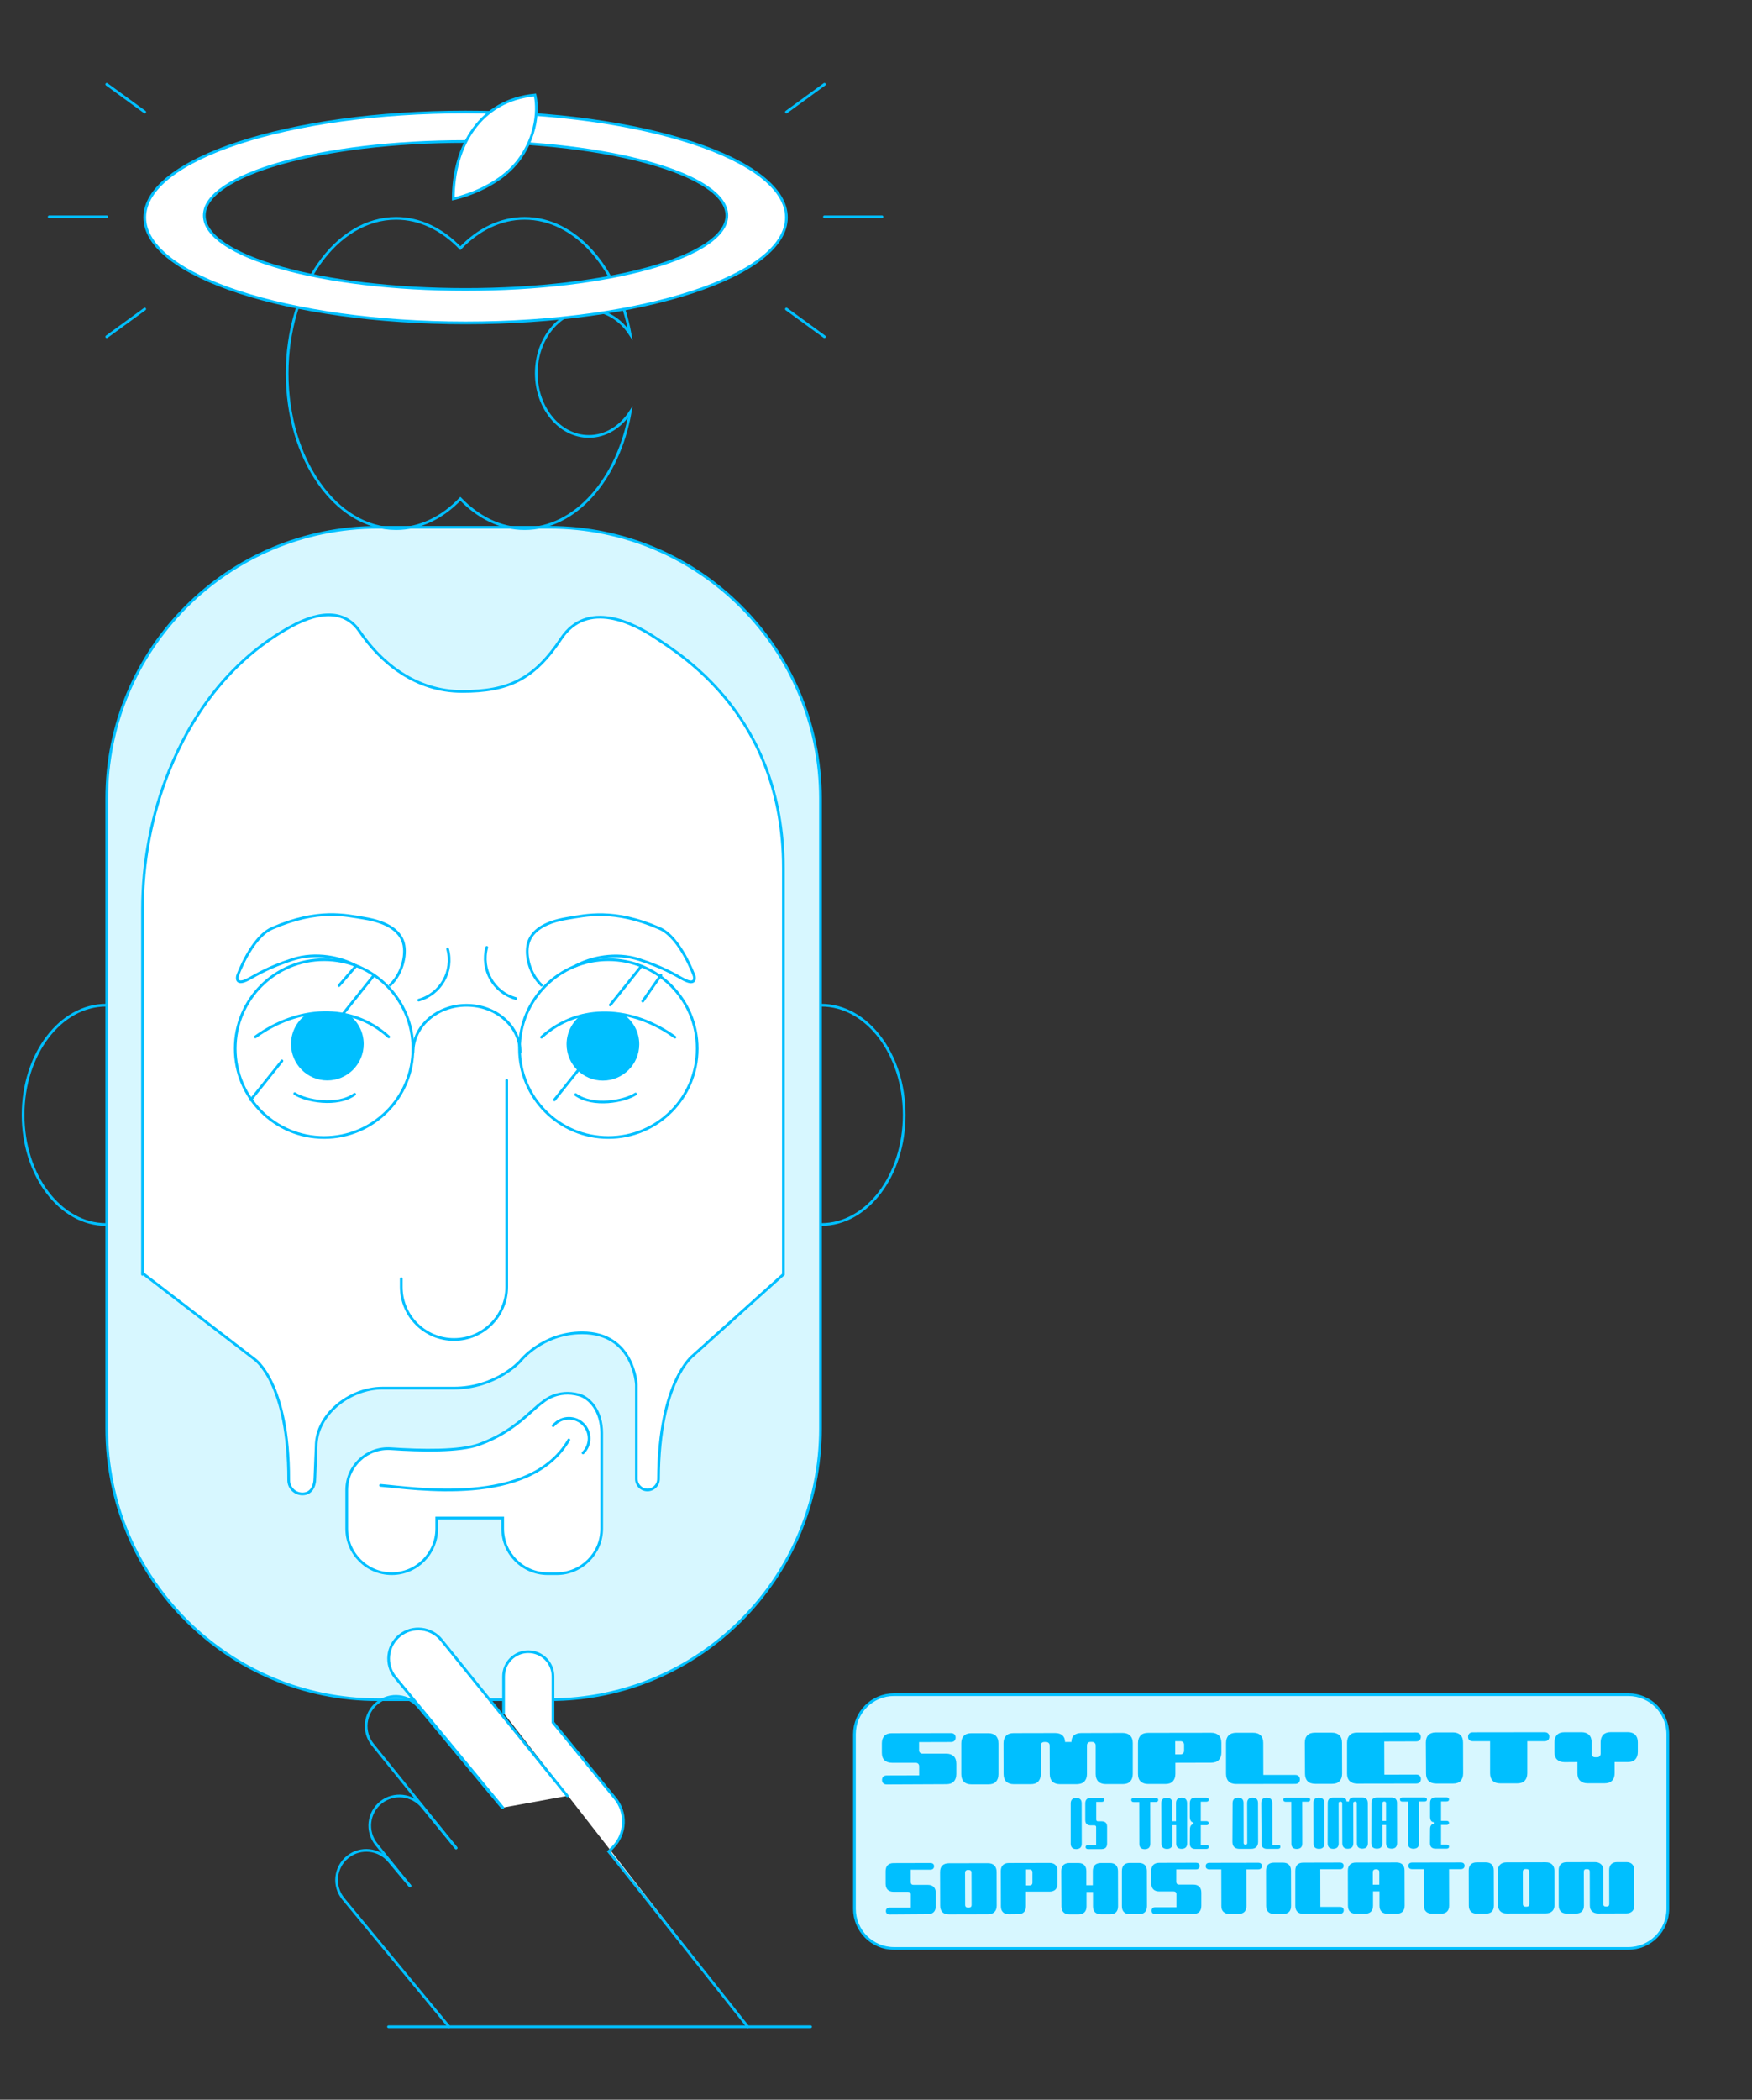 <?xml version="1.0" encoding="utf-8"?>
<!-- Generator: Adobe Illustrator 25.2.3, SVG Export Plug-In . SVG Version: 6.00 Build 0)  -->
<svg version="1.1" id="Camada_1" xmlns="http://www.w3.org/2000/svg" xmlns:xlink="http://www.w3.org/1999/xlink" x="0px" y="0px"
	 viewBox="0 0 1950 2335.8" style="enable-background:new 0 0 1950 2335.8;" xml:space="preserve">
<rect x="0" y="0" width="1950" height="2335.8" fill="#333333" stroke="none"/>
<style type="text/css">
	.st0{fill:#D7F7FF;stroke:#00BFFF;stroke-width:3;stroke-linecap:round;stroke-linejoin:round;stroke-miterlimit:10;}
	.st1{fill:#FFFFFF;stroke:#00BFFF;stroke-width:3;stroke-linecap:round;stroke-miterlimit:10;}
	.st2{fill:none;stroke:#00BFFF;stroke-width:3;stroke-linecap:round;stroke-miterlimit:10;}
	.st3{fill:#00BFFF;}
	.st4{fill:#FFFFFF;}
</style>
<path class="st0" d="M611.5,1890.8h-191c-166.6,0-301.7-135.1-301.7-301.7V888.3c0-166.6,135.1-301.7,301.7-301.7h191
	c166.6,0,301.7,135.1,301.7,301.7v700.8C913.2,1755.7,778.1,1890.8,611.5,1890.8z"/>
<path class="st1" d="M158.4,1416.1l124.9,95.9c0,0,38.3,25.8,38,134.5c0,8.5,6.8,15.4,15.3,15.4c9.6,0,13.9-8.2,13.9-18.3l1.4-34.5
	c0-35.8,37.7-64.9,73.6-64.9h79.7c46.4,0,73.5-29.7,73.5-29.7s24.6-31.8,69.3-31.8c57.8,0,60.3,57.8,60.3,57.8v104.7
	c0,6.8,5.5,12.3,12.3,12.3c6.7,0,12.3-5.5,12.3-12.3c0.4-109.1,38.6-137.4,38.6-137.4l100.4-90.1c0,0,0-304.8,0-452.1
	c0-169-114.8-237.6-141.6-255.6c-24.7-16.7-76.6-43.3-105.7,0.4c-30.2,45.4-59,58.8-110.3,58.8s-90.3-31.7-114.1-66.9
	c-14.3-21.1-39.7-25.5-76.8-5.1C252,736.7,211.3,800.3,188.3,857.3c-19.9,49.3-29.7,102.1-29.7,155.3v405.1"/>
<path class="st1" d="M669.7,1594.2v106.3c0,27.6-22.4,50.1-50.1,50.1h-10c-27.6,0-50.1-22.4-50.1-50.1v-11.8h-73.4v11.8
	c0,27.6-22.4,50.1-50.1,50.1c-27.6,0-50.1-22.4-50.1-50.1v-43c0-26.6,22.5-47.7,49.1-45.9c34,2.3,76.8,3.2,98.5-4.8
	c39.3-14.3,56.6-37.4,71.1-47.5c0,0,15.9-14.4,40-7.5C656.6,1555.1,669.7,1569.9,669.7,1594.2z"/>
<path class="st2" d="M284.2,1153.5c46.9-33.9,106.2-38.3,148.5,0"/>
<path class="st3" d="M387,1127.9c10.8,7.3,17.8,19.6,17.8,33.5c0,22.3-18.1,40.5-40.5,40.5c-22.3,0-40.4-18.1-40.4-40.5
	c0-14.4,7.5-27.1,18.9-34.2"/>
<path class="st2" d="M328,1216.6c12,8.1,47.3,14.8,66.7,0.7"/>
<path class="st2" d="M751.2,1153.8c-46.9-33.9-106.2-38.3-148.5,0"/>
<path class="st3" d="M648.4,1128.2c-10.8,7.3-17.8,19.6-17.8,33.5c0,22.3,18.1,40.4,40.4,40.4c22.3,0,40.5-18.1,40.5-40.4
	c0-14.4-7.5-27.1-18.9-34.2"/>
<path class="st2" d="M707.4,1217c-12,8.1-47.3,14.8-66.7,0.7"/>
<path class="st2" d="M564,1201.8v229.7c0,32.4-26.3,58.6-58.7,58.6s-58.7-26.2-58.7-58.6v-9.1"/>
<path class="st2" d="M360.7,1265.4c54.6,0,98.9-44.3,98.9-98.9s-44.3-98.9-98.9-98.9s-98.9,44.3-98.9,98.9
	S306.1,1265.4,360.7,1265.4z"/>
<path class="st2" d="M677.1,1265.4c54.6,0,98.9-44.3,98.9-98.9s-44.3-98.9-98.9-98.9c-54.6,0-98.9,44.3-98.9,98.9
	S622.4,1265.4,677.1,1265.4z"/>
<path class="st2" d="M459.7,1170.6c0-28.9,26.7-52.3,59.6-52.3c32.9,0,59.6,23.4,59.6,52.3"/>
<path class="st2" d="M498.2,1055.7c6.8,24.6-7.6,50.1-32.2,56.9"/>
<path class="st2" d="M541.8,1053.9c-6.8,24.6,7.6,50.1,32.2,56.9"/>
<path class="st2" d="M602.7,1095.9c-14.5-13.9-18.9-36.7-13.9-49.2c3.8-9.5,14.1-20.5,43.3-25.2c19.7-3.1,50.6-11.2,102.1,11.3
	c23.1,10.1,38.4,52.8,38.4,52.8s3.5,12.2-12.4,3.6c-10.8-5.9-22.2-13-48.6-21.7c-26.5-8.7-54.4-2.1-70.8,6.9"/>
<path class="st2" d="M434.3,1095.8c14.5-13.9,18.9-36.7,13.9-49.2c-3.8-9.5-14.1-20.5-43.3-25.2c-19.7-3.1-50.6-11.2-102.1,11.3
	c-23.1,10.1-38.4,52.8-38.4,52.8s-3.5,12.2,12.4,3.6c10.8-5.9,22.2-13,48.6-21.7c26.5-8.7,54.4-2.1,70.8,6.9"/>
<path class="st2" d="M423.6,1652.4c36.1,2.9,166.1,24.6,209.5-50.6"/>
<path class="st2" d="M615.7,1586l1.5-1.5c8.7-8.9,23.1-9,31.9-0.2c8.8,8.8,8.8,23,0,31.8l-0.2,0.2"/>
<path class="st2" d="M118.1,1362.2c-51.1,0-92.4-54.6-92.4-122s41.4-122,92.4-122"/>
<path class="st2" d="M914,1362.2c51.1,0,92.4-54.6,92.4-122s-41.4-122-92.4-122"/>
<path class="st2" d="M396.1,1074.7l-18.8,21.7"/>
<path class="st2" d="M416.3,1084.8l-34.7,43.3"/>
<path class="st2" d="M313.8,1180.2l-34.7,43.3"/>
<path class="st2" d="M651.8,1180.2l-34.7,43.3"/>
<path class="st2" d="M713.9,1074.7l-34.7,43.3"/>
<path class="st2" d="M735.6,1084.8l-20.2,28.9"/>
<path class="st2" d="M655.4,485.5c-32.3,0-58.5-31.5-58.5-70.3s26.2-70.3,58.5-70.3c18.6,0,35.2,10.4,45.9,26.7
	c-13.7-74-61-128.7-117.4-128.7c-26.7,0-51.4,12.3-71.5,33.2c-20.1-20.8-44.8-33.2-71.5-33.2c-67,0-121.3,77.3-121.3,172.6
	s54.3,172.6,121.3,172.6c26.7,0,51.4-12.3,71.5-33.2c20.1,20.8,44.8,33.2,71.5,33.2c56.6,0,104.1-55,117.5-129.5
	C690.7,474.9,674.1,485.5,655.4,485.5z"/>
<path class="st2" d="M432.4,2254.6h469.8"/>
<path class="st4" d="M832.3,2254.6l-154.8-194.9l4.4-4.4c15-15,16-39.1,2.3-55.3l-68.7-83.9v-51.2c0-15.2-12.3-27.5-27.5-27.5
	s-27.5,12.3-27.5,27.5v40.7"/>
<path class="st2" d="M832.3,2254.6l-154.8-194.9l4.4-4.4c15-15,16-39.1,2.3-55.3l-68.7-83.9v-51.2c0-15.2-12.3-27.5-27.5-27.5
	s-27.5,12.3-27.5,27.5v40.7"/>
<path class="st4" d="M631.4,1997.8l-140.1-173.4c-11.4-14.1-32.1-16.4-46.3-5.1c-14.4,11.4-16.6,32.4-5.1,46.6l119.7,145"/>
<path class="st2" d="M631.4,1997.8l-140.1-173.4c-11.4-14.1-32.1-16.4-46.3-5.1c-14.4,11.4-16.6,32.4-5.1,46.6l119.7,145"/>
<path class="st2" d="M559,2010.9l-92.7-111.5c-11.4-14.2-32.1-16.4-46.3-5.1c-14.4,11.4-16.6,32.4-5.1,46.6l92.7,114.7"/>
<path class="st2" d="M507.6,2055.8l-37.3-45.6c-11.4-14.1-32.1-16.4-46.3-5.1c-14.4,11.4-16.6,32.4-5.1,46.6l37.4,46.2"/>
<path class="st2" d="M456.2,2097.9l-22.8-27.2c-11.4-14.1-32.1-16.4-46.3-5.1c-14.4,11.4-16.6,32.4-5.1,46.6l117.8,142.4"/>
<path class="st0" d="M1812.3,2167.5H995c-24.3,0-44-19.7-44-44v-194.3c0-24.3,19.7-44,44-44h817.3c24.3,0,44,19.7,44,44v194.3
	C1856.3,2147.8,1836.6,2167.5,1812.3,2167.5z"/>
<path class="st3" d="M987.1,1985.1c-1.7,0-3.1-0.4-4-1.3s-1.4-2.1-1.4-3.7s0.5-2.8,1.4-3.7c0.9-0.9,2.3-1.3,4-1.3l35.9-0.1v-10.1
	c0-1.2-0.4-2.2-1.1-2.9c-0.7-0.7-1.7-1-2.9-1h-26.2c-3.6,0-6.4-1-8.4-2.9s-2.9-4.7-2.9-8.4v-10.3c0-3.6,1-6.4,2.9-8.4
	s4.7-2.9,8.3-2.9l65.5-0.1c1.7,0,3.1,0.4,4,1.3c1,0.9,1.4,2.1,1.4,3.6c0,1.6-0.5,2.9-1.4,3.7c-0.9,0.9-2.3,1.3-4,1.3l-35.3,0.1v8.9
	c0,1.2,0.3,2.2,1.1,2.9c0.7,0.7,1.7,1,2.9,1h26.2c3.6,0,6.4,1,8.4,2.9c1.9,1.9,2.9,4.7,2.9,8.4v11.4c0,3.6-1,6.4-2.9,8.4
	s-4.7,2.9-8.3,2.9L987.1,1985.1z"/>
<path class="st3" d="M1069.9,1939.4c0-3.6,0.9-6.4,2.9-8.4c1.9-2,4.7-2.9,8.4-2.9h18.8c3.6,0,6.4,1,8.4,2.9c1.9,2,2.9,4.7,2.9,8.4
	v34.3c0,3.6-1,6.4-2.9,8.4s-4.7,2.9-8.4,2.9h-18.8c-3.7,0-6.5-1-8.4-2.9s-2.9-4.7-2.9-8.4V1939.4z"/>
<path class="st3" d="M1116.9,1939.3c0-3.6,1-6.4,2.9-8.4c2-2,4.7-2.9,8.4-2.9l46.1-0.1c3.6,0,6.3,0.9,8.2,2.6
	c1.9,1.7,2.9,4.2,2.9,7.4h7.1c0-3.2,0.9-5.7,2.8-7.4c1.9-1.7,4.6-2.6,8.2-2.6l46-0.1c3.6,0,6.4,1,8.4,2.9c1.9,2,2.9,4.7,2.9,8.4
	v34.3c0,3.6-1,6.4-2.9,8.4s-4.7,2.9-8.3,2.9h-18.9c-3.6,0-6.4-1-8.3-2.9s-2.9-4.7-2.9-8.4v-31.6c0-1.2-0.3-2.2-1.1-2.9
	c-0.7-0.7-1.7-1.1-2.9-1.1h-1.8c-1.2,0-2.2,0.3-2.9,1.1c-0.7,0.7-1,1.7-1,2.9v31.6c0,3.6-1,6.4-2.9,8.4s-4.7,2.9-8.4,3h-18.8
	c-3.6,0-6.4-1-8.4-2.9c-1.9-1.9-2.9-4.7-2.9-8.4l-0.1-31.6c0-1.2-0.3-2.2-1.1-2.9c-0.7-0.7-1.7-1.1-2.9-1.1h-2
	c-1.2,0-2.2,0.4-2.9,1.1c-0.7,0.7-1.1,1.7-1.1,2.9l0.1,31.6c0,3.6-1,6.4-2.9,8.4s-4.7,2.9-8.4,2.9h-18.8c-3.6,0-6.4-1-8.4-2.9
	c-1.9-1.9-2.9-4.7-2.9-8.4L1116.9,1939.3z"/>
<path class="st3" d="M1277.9,1984.6c-3.6,0-6.4-1-8.4-2.9s-2.9-4.7-2.9-8.4V1939c0-3.6,1-6.4,2.9-8.4s4.7-2.9,8.4-2.9l70.2-0.1
	c3.6,0,6.4,1,8.4,2.9c1.9,1.9,2.9,4.7,2.9,8.4v10.6c0,3.6-1,6.4-2.9,8.4s-4.7,2.9-8.3,3l-40,0.1v12.3c0,3.6-1,6.4-2.9,8.4
	s-4.7,2.9-8.3,2.9H1277.9z M1313.9,1951.6c1.2,0,2.2-0.3,2.9-1.1c0.7-0.7,1.1-1.7,1.1-2.9v-6.6c0-1.2-0.3-2.2-1.1-2.9
	c-0.7-0.7-1.7-1.1-2.9-1.1h-5.9v14.6H1313.9z"/>
<path class="st3" d="M1364.6,1938.9c0-3.7,1-6.5,2.9-8.4s4.7-2.9,8.4-2.9h18.8c3.6,0,6.4,0.9,8.4,2.9c1.9,1.9,2.9,4.7,2.9,8.4
	l0.1,35.6h35.3c1.7,0,3.1,0.4,4,1.3s1.4,2.1,1.4,3.7s-0.5,2.9-1.4,3.7c-1,0.9-2.3,1.3-4,1.3l-65.5,0.1c-3.7,0-6.5-1-8.4-2.9
	s-2.9-4.7-2.9-8.4L1364.6,1938.9z"/>
<path class="st3" d="M1452.3,1938.8c0-3.6,0.9-6.4,2.9-8.4c1.9-2,4.7-2.9,8.4-2.9h18.8c3.6,0,6.4,1,8.4,2.9c1.9,1.9,2.9,4.7,2.9,8.4
	l0.1,34.3c0,3.6-1,6.4-2.9,8.4s-4.7,2.9-8.3,2.9h-18.8c-3.7,0-6.5-1-8.4-2.9s-2.9-4.7-2.9-8.4L1452.3,1938.8z"/>
<path class="st3" d="M1499.3,1938.7c0-3.6,1-6.4,2.9-8.4s4.7-2.9,8.3-2.9l65.5-0.1c1.7,0,3.1,0.4,4,1.3s1.4,2.1,1.4,3.6
	c0,1.6-0.5,2.9-1.4,3.7c-0.9,0.9-2.3,1.3-4,1.3l-35.3,0.1l0.1,36.9l35.3-0.1c1.7,0,3.1,0.4,4,1.3s1.4,2.1,1.4,3.7s-0.5,2.9-1.4,3.7
	c-0.9,0.9-2.3,1.3-4,1.3l-65.5,0.1c-3.6,0-6.4-1-8.4-2.9c-2-2-2.9-4.7-2.9-8.4V1938.7z"/>
<path class="st3" d="M1587,1938.5c0-3.6,0.9-6.4,2.9-8.4c1.9-1.9,4.7-2.9,8.4-2.9h18.8c3.6,0,6.4,1,8.4,2.9c1.9,1.9,2.9,4.7,2.9,8.4
	l0.1,34.3c0,3.6-1,6.4-2.9,8.4s-4.7,2.9-8.3,2.9h-18.8c-3.7,0-6.5-1-8.4-2.9s-2.9-4.7-2.9-8.4L1587,1938.5z"/>
<path class="st3" d="M1634,1932.1c0-1.6,0.5-2.8,1.4-3.7s2.3-1.3,4-1.3l79.6-0.1c1.7,0,3.1,0.4,4,1.3s1.4,2.1,1.4,3.7
	s-0.5,2.9-1.4,3.7c-1,0.9-2.3,1.3-4,1.3h-19.1v35.6c0,3.6-1,6.4-2.9,8.4s-4.7,2.9-8.4,2.9h-18.8c-3.7,0-6.5-1-8.4-2.9
	s-2.9-4.7-2.9-8.4V1937h-19.1c-1.7,0-3.1-0.4-4-1.3C1634.4,1935,1634,1933.7,1634,1932.1z"/>
<path class="st3" d="M1741.4,1960.3c-3.6,0-6.4-1-8.4-2.9c-1.9-1.9-2.9-4.7-2.9-8.4v-10.7c0-3.6,1-6.4,2.9-8.4s4.7-2.9,8.4-2.9h18.8
	c3.6,0,6.4,1,8.4,2.9c1.9,1.9,2.9,4.7,2.9,8.4v12.6c0,1.2,0.3,2.2,1.1,2.9c0.7,0.7,1.7,1,2.9,1h2c1.2,0,2.2-0.3,2.9-1.1
	c0.7-0.7,1.1-1.7,1.1-2.9v-12.6c0-3.6,1-6.4,2.9-8.4c1.9-1.9,4.7-2.9,8.4-2.9h18.8c3.6,0,6.4,1,8.4,2.9c1.9,2,2.9,4.7,2.9,8.4v10.7
	c0,3.6-1,6.4-2.9,8.4s-4.7,2.9-8.4,2.9h-14.5v12.3c0,3.6-0.9,6.4-2.9,8.4c-1.9,2-4.7,2.9-8.4,2.9H1767c-3.6,0-6.4-1-8.4-2.9
	s-2.9-4.7-2.9-8.4v-12.3L1741.4,1960.3z"/>
<path class="st3" d="M1191.7,2006.2c0-2,0.5-3.4,1.5-4.5c1-1,2.5-1.5,4.5-1.6h0.2c1.9,0,3.4,0.5,4.5,1.5c1,1,1.5,2.5,1.5,4.5
	l0.1,44.8c0,2-0.5,3.4-1.5,4.5c-1,1-2.5,1.5-4.5,1.6h-0.2c-1.9,0-3.4-0.5-4.5-1.5c-1-1-1.6-2.5-1.6-4.5V2006.2z"/>
<path class="st3" d="M1211.1,2057c-0.9,0-1.6-0.2-2.1-0.6c-0.5-0.4-0.7-1-0.7-1.7c0-0.7,0.2-1.2,0.7-1.6s1.2-0.6,2.1-0.6h8.9v-20
	c0-0.6-0.2-1.1-0.5-1.4s-0.8-0.5-1.4-0.5h-4.2c-1.9,0-3.4-0.5-4.5-1.5c-1-1-1.5-2.5-1.5-4.5v-18.5c0-1.9,0.5-3.4,1.5-4.5
	c1-1,2.5-1.6,4.5-1.6h12.3c0.9,0,1.6,0.2,2.1,0.6s0.7,0.9,0.7,1.6s-0.2,1.2-0.7,1.7c-0.5,0.4-1.2,0.6-2.1,0.6h-6.1v19.7
	c0,0.6,0.2,1.1,0.5,1.4s0.8,0.5,1.4,0.5h4.2c1.9,0,3.4,0.5,4.5,1.5c1,1,1.5,2.5,1.5,4.5v18.8c0,1.9-0.5,3.4-1.5,4.5
	c-1,1-2.5,1.5-4.5,1.6H1211.1z"/>
<path class="st3" d="M1259.1,2002.3c0-0.7,0.2-1.2,0.7-1.6s1.2-0.6,2.1-0.6h24.4c0.9,0,1.6,0.2,2.1,0.6s0.7,0.9,0.7,1.6
	s-0.2,1.3-0.7,1.7c-0.5,0.4-1.2,0.6-2.1,0.6h-6.1l0.1,46.4c0,1.9-0.5,3.4-1.5,4.5c-1,1-2.5,1.5-4.5,1.6h-0.2c-1.9,0-3.4-0.5-4.5-1.5
	c-1-1-1.5-2.5-1.5-4.5l-0.1-46.4h-6.1c-0.9,0-1.6-0.2-2.1-0.6C1259.3,2003.5,1259.1,2003,1259.1,2002.3z"/>
<path class="st3" d="M1292.5,2006c0-1.9,0.5-3.4,1.5-4.5c1-1,2.5-1.5,4.5-1.6h0.2c1.9,0,3.4,0.5,4.5,1.5c1,1,1.6,2.5,1.6,4.5v20.1
	h4.1v-20.1c0-2,0.5-3.4,1.5-4.5c1-1,2.5-1.5,4.5-1.6h0.2c1.9,0,3.4,0.5,4.5,1.5c1,1,1.6,2.5,1.6,4.5l0.1,44.8c0,2-0.5,3.4-1.5,4.5
	c-1,1-2.5,1.6-4.5,1.6h-0.2c-1.9,0-3.4-0.5-4.5-1.5c-1-1-1.5-2.5-1.5-4.5v-20.3h-4.1v20.3c0,1.9-0.5,3.4-1.5,4.5
	c-1,1-2.5,1.6-4.5,1.6h-0.2c-1.9,0-3.4-0.5-4.5-1.5c-1-1-1.6-2.5-1.6-4.5L1292.5,2006z"/>
<path class="st3" d="M1324.4,2035.4c0-1.9,0.3-3.4,1-4.5c0.7-1,1.7-1.6,3-1.6v-2c-1.3,0-2.3-0.5-3-1.6c-0.7-1-1.1-2.5-1.1-4.5v-15.4
	c0-1.9,0.5-3.4,1.5-4.5c1-1,2.5-1.5,4.5-1.5h12.3c0.9,0,1.6,0.2,2.1,0.6s0.7,0.9,0.7,1.6s-0.2,1.3-0.7,1.7c-0.5,0.4-1.2,0.6-2.1,0.6
	h-6.1v21.6h6.1c0.9,0,1.6,0.2,2.1,0.6s0.7,0.9,0.7,1.6s-0.2,1.3-0.7,1.7c-0.5,0.4-1.2,0.6-2.1,0.6h-6.1v21.9h6.1
	c0.9,0,1.6,0.2,2.1,0.6c0.5,0.4,0.7,0.9,0.7,1.6s-0.2,1.3-0.7,1.7s-1.2,0.6-2.1,0.6h-12.3c-1.9,0-3.4-0.5-4.5-1.5
	c-1-1-1.5-2.5-1.5-4.5L1324.4,2035.4z"/>
<path class="st3" d="M1371.9,2005.9c0-1.9,0.5-3.4,1.5-4.5c1-1,2.5-1.6,4.5-1.6h0.2c2,0,3.4,0.5,4.5,1.5c1,1,1.5,2.5,1.5,4.5
	l0.1,44.4c0,0.6,0.2,1.1,0.5,1.4s0.8,0.5,1.4,0.5h0.2c0.6,0,1.1-0.2,1.4-0.5c0.3-0.4,0.5-0.8,0.5-1.4l-0.1-44.4
	c0-1.9,0.5-3.4,1.5-4.5c1-1,2.5-1.5,4.5-1.5h0.1c2,0,3.4,0.5,4.5,1.5c1,1,1.5,2.5,1.5,4.5l0.1,43.2c0,2.5-0.7,4.4-2,5.7
	s-3.2,2-5.7,2h-13.2c-2.5,0-4.4-0.7-5.7-2c-1.3-1.3-2-3.2-2-5.7L1371.9,2005.9z"/>
<path class="st3" d="M1403.8,2005.8c0-1.9,0.5-3.4,1.5-4.5c1-1,2.5-1.5,4.5-1.5h0.2c1.9,0,3.4,0.5,4.5,1.5c1,1,1.5,2.5,1.6,4.5
	l0.1,46.4h6.1c0.9,0,1.6,0.2,2.1,0.6s0.7,1,0.7,1.7s-0.2,1.2-0.7,1.6c-0.5,0.4-1.2,0.6-2.1,0.6h-12.2c-1.9,0-3.4-0.5-4.5-1.5
	c-1-1-1.5-2.5-1.5-4.5L1403.8,2005.8z"/>
<path class="st3" d="M1428.3,2002c0-0.7,0.2-1.2,0.7-1.6s1.2-0.6,2.1-0.6h24.4c0.9,0,1.6,0.2,2.1,0.6s0.7,0.9,0.7,1.6
	s-0.2,1.2-0.7,1.7c-0.5,0.4-1.2,0.6-2.1,0.6h-6.1l0.1,46.4c0,2-0.5,3.4-1.5,4.5c-1,1-2.5,1.5-4.5,1.6h-0.2c-1.9,0-3.4-0.5-4.5-1.5
	c-1-1-1.5-2.5-1.5-4.5l-0.1-46.4h-6.1c-0.9,0-1.6-0.2-2.1-0.6C1428.5,2003.3,1428.3,2002.7,1428.3,2002z"/>
<path class="st3" d="M1461.8,2005.8c0-1.9,0.5-3.4,1.5-4.5c1-1,2.5-1.5,4.5-1.5h0.2c1.9,0,3.4,0.5,4.5,1.5c1,1,1.5,2.5,1.6,4.5
	l0.1,44.8c0,1.9-0.5,3.4-1.5,4.5c-1,1-2.5,1.6-4.5,1.6h-0.2c-1.9,0-3.4-0.5-4.5-1.5c-1-1-1.5-2.5-1.5-4.5L1461.8,2005.8z"/>
<path class="st3" d="M1477.8,2005.7c0-1.9,0.5-3.4,1.5-4.5c1-1,2.5-1.5,4.5-1.5h9.8c1.7,0,2.9,0.4,3.8,1.1c0.9,0.8,1.3,1.9,1.3,3.3
	h2.8c0-1.4,0.4-2.5,1.3-3.3s2.1-1.2,3.7-1.2h9.8c2,0,3.4,0.5,4.5,1.5c1,1,1.5,2.5,1.6,4.5l0.1,44.8c0,1.9-0.5,3.4-1.5,4.5
	c-1,1-2.5,1.5-4.5,1.6h-0.2c-2,0-3.4-0.5-4.5-1.5c-1-1-1.5-2.5-1.5-4.5l-0.1-44.4c0-0.6-0.2-1.1-0.5-1.4c-0.4-0.3-0.8-0.5-1.4-0.5
	h-0.2c-0.6,0-1.1,0.2-1.4,0.5c-0.4,0.3-0.5,0.8-0.5,1.4l0.1,44.4c0,1.9-0.5,3.4-1.5,4.5c-1,1-2.5,1.5-4.5,1.6h-0.2
	c-2,0-3.4-0.5-4.5-1.5c-1-1-1.5-2.5-1.6-4.5l-0.1-44.5c0-0.6-0.2-1.1-0.5-1.4c-0.4-0.3-0.8-0.5-1.4-0.5h-0.2c-0.6,0-1.1,0.2-1.4,0.5
	c-0.4,0.3-0.5,0.8-0.5,1.4l0.1,44.5c0,1.9-0.5,3.4-1.5,4.5c-1,1-2.5,1.5-4.5,1.6h-0.2c-1.9,0-3.4-0.5-4.5-1.5c-1-1-1.6-2.5-1.6-4.5
	L1477.8,2005.7z"/>
<path class="st3" d="M1526.4,2005.7c0-1.9,0.5-3.4,1.5-4.5c1-1,2.5-1.6,4.5-1.6h16.4c1.9,0,3.4,0.5,4.5,1.5c1,1,1.6,2.5,1.6,4.5
	l0.1,44.8c0,1.9-0.5,3.4-1.5,4.5c-1,1-2.5,1.6-4.5,1.6h-0.2c-1.9,0-3.4-0.5-4.5-1.5c-1-1-1.5-2.5-1.6-4.5v-20.3h-4.1v20.3
	c0,1.9-0.5,3.4-1.5,4.5c-1,1-2.5,1.5-4.5,1.5h-0.2c-1.9,0-3.4-0.5-4.5-1.5c-1-1-1.5-2.5-1.6-4.5L1526.4,2005.7z M1538.6,2025.7h4.1
	V2006c0-0.6-0.2-1.1-0.5-1.4c-0.3-0.4-0.8-0.5-1.4-0.5h-0.2c-0.6,0-1.1,0.2-1.4,0.5c-0.3,0.4-0.5,0.8-0.5,1.4L1538.6,2025.7z"/>
<path class="st3" d="M1558.2,2001.8c0-0.7,0.2-1.2,0.7-1.6s1.2-0.6,2.1-0.6h24.4c0.9,0,1.6,0.2,2.1,0.6s0.7,0.9,0.7,1.6
	s-0.2,1.3-0.7,1.7c-0.5,0.4-1.2,0.6-2.1,0.6h-6.1l0.1,46.4c0,1.9-0.5,3.4-1.5,4.5c-1,1-2.5,1.5-4.5,1.6h-0.2c-2,0-3.4-0.5-4.5-1.5
	c-1-1-1.5-2.5-1.5-4.5l-0.1-46.4h-6.1c-0.9,0-1.6-0.2-2.1-0.6C1558.5,2003.1,1558.2,2002.5,1558.2,2001.8z"/>
<path class="st3" d="M1591.7,2035c0-2,0.3-3.4,1.1-4.5c0.7-1,1.7-1.5,3-1.5v-2c-1.3,0-2.3-0.5-3-1.5s-1.1-2.5-1.1-4.5v-15.4
	c0-1.9,0.5-3.4,1.5-4.5c1-1,2.5-1.6,4.5-1.6h12.3c0.9,0,1.6,0.2,2.1,0.6s0.7,0.9,0.7,1.6s-0.2,1.3-0.7,1.7c-0.5,0.4-1.2,0.6-2.1,0.6
	h-6.1v21.6h6.1c0.9,0,1.6,0.2,2.1,0.6s0.7,0.9,0.7,1.6s-0.2,1.2-0.7,1.7c-0.5,0.4-1.2,0.6-2.1,0.6h-6.1v21.9h6.1
	c0.9,0,1.6,0.2,2.1,0.6c0.5,0.4,0.7,0.9,0.7,1.6s-0.2,1.3-0.7,1.7c-0.5,0.4-1.2,0.6-2.1,0.6h-12.3c-1.9,0-3.4-0.5-4.5-1.5
	c-1-1-1.6-2.5-1.6-4.5L1591.7,2035z"/>
<path class="st3" d="M990.2,2129.7c-1.3,0-2.4-0.3-3.1-1c-0.7-0.6-1.1-1.6-1.1-2.8s0.4-2.1,1.1-2.8c0.7-0.7,1.8-1,3.1-1h23.5v-14.6
	c0-0.9-0.3-1.6-0.8-2.2c-0.5-0.5-1.3-0.8-2.3-0.8h-16c-2.9,0-5.1-0.8-6.6-2.3s-2.3-3.7-2.3-6.6v-14.1c0-2.9,0.8-5.1,2.3-6.6
	s3.7-2.3,6.6-2.3l40.8-0.1c1.4,0,2.4,0.3,3.1,0.9c0.7,0.6,1.1,1.5,1.1,2.7s-0.4,2.2-1.1,2.8c-0.7,0.7-1.8,1-3.1,1h-21.8v13.9
	c0,0.9,0.3,1.6,0.8,2.2c0.5,0.5,1.3,0.8,2.2,0.8h16c2.9,0,5.1,0.8,6.6,2.3s2.3,3.7,2.3,6.6v14.8c0,2.9-0.8,5.1-2.3,6.6
	s-3.7,2.3-6.6,2.3L990.2,2129.7z"/>
<path class="st3" d="M1046.3,2082.5c0-3.1,0.8-5.6,2.5-7.2c1.7-1.7,4.1-2.5,7.2-2.5l43.4-0.1c3.2,0,5.6,0.8,7.3,2.5
	c1.7,1.7,2.5,4.1,2.5,7.2l0.1,37.4c0,3.1-0.8,5.6-2.5,7.2c-1.7,1.7-4.1,2.5-7.3,2.5l-43.4,0.1c-3.1,0-5.6-0.8-7.2-2.5
	c-1.7-1.7-2.5-4.1-2.5-7.2L1046.3,2082.5z M1074.2,2119.1c0,1,0.3,1.7,0.8,2.2s1.3,0.8,2.3,0.8h1.1c0.9,0,1.7-0.3,2.2-0.8
	c0.6-0.5,0.8-1.3,0.8-2.2l-0.1-35.9c0-1-0.3-1.7-0.8-2.2s-1.3-0.8-2.2-0.8h-1.1c-1,0-1.7,0.3-2.3,0.8c-0.5,0.5-0.8,1.3-0.8,2.2
	L1074.2,2119.1z"/>
<path class="st3" d="M1122.9,2129.5c-2.9,0-5.1-0.8-6.6-2.3s-2.3-3.7-2.3-6.6l-0.1-39.2c0-2.9,0.8-5.1,2.3-6.6s3.7-2.3,6.6-2.3
	l45.3-0.1c2.9,0,5.1,0.8,6.6,2.3s2.3,3.7,2.3,6.6v14.1c0,2.9-0.8,5.1-2.3,6.6s-3.7,2.3-6.6,2.3h-26.2v16.2c0,2.9-0.8,5.1-2.2,6.6
	c-1.5,1.5-3.7,2.3-6.6,2.3L1122.9,2129.5z M1146.1,2097.4c1,0,1.7-0.3,2.2-0.8s0.8-1.3,0.8-2.3v-11.5c0-1-0.3-1.7-0.8-2.3
	s-1.2-0.8-2.2-0.8h-4.1v17.7L1146.1,2097.4z"/>
<path class="st3" d="M1181.2,2081.4c0-2.9,0.8-5.1,2.3-6.6s3.7-2.3,6.6-2.3h10.2c2.8,0,5,0.8,6.5,2.3s2.3,3.7,2.3,6.6v15.8h7.2
	v-15.8c0-2.9,0.8-5.1,2.3-6.6s3.7-2.3,6.6-2.3h10.2c2.9,0,5.1,0.8,6.6,2.3s2.3,3.7,2.3,6.6l0.1,39.2c0,2.9-0.8,5.1-2.2,6.6
	c-1.5,1.5-3.7,2.3-6.6,2.3h-10.2c-2.9,0-5.1-0.8-6.6-2.2c-1.5-1.5-2.3-3.7-2.3-6.6v-16h-7.2v16c0,2.9-0.8,5.1-2.3,6.6
	s-3.7,2.3-6.5,2.3h-10.2c-2.9,0-5.1-0.8-6.6-2.3s-2.3-3.7-2.3-6.6L1181.2,2081.4z"/>
<path class="st3" d="M1248.7,2081.3c0-2.9,0.8-5.1,2.2-6.6c1.5-1.5,3.7-2.3,6.6-2.3h10.2c2.8,0,5,0.8,6.5,2.3s2.3,3.7,2.3,6.6
	l0.1,39.2c0,2.9-0.8,5.1-2.3,6.6s-3.7,2.3-6.5,2.3h-10.2c-2.9,0-5.1-0.8-6.6-2.3s-2.3-3.7-2.3-6.6L1248.7,2081.3z"/>
<path class="st3" d="M1285.9,2129.3c-1.3,0-2.4-0.3-3.1-1c-0.7-0.6-1.1-1.6-1.1-2.8s0.4-2.1,1.1-2.8s1.8-1,3.1-1h23.5v-14.6
	c0-0.9-0.3-1.6-0.8-2.2c-0.5-0.5-1.3-0.8-2.3-0.8h-16c-2.9,0-5.1-0.8-6.6-2.3s-2.3-3.7-2.3-6.6v-14c0-2.9,0.8-5.1,2.2-6.6
	c1.5-1.5,3.7-2.3,6.6-2.3l40.8-0.1c1.3,0,2.4,0.3,3.1,0.9c0.7,0.6,1.1,1.5,1.1,2.7s-0.4,2.2-1.1,2.8c-0.7,0.7-1.8,1-3.1,1h-21.8
	v13.9c0,0.9,0.3,1.6,0.8,2.2c0.5,0.6,1.3,0.8,2.2,0.8h16c2.9,0,5.1,0.8,6.6,2.3s2.3,3.7,2.3,6.6v14.8c0,2.9-0.8,5.1-2.2,6.6
	c-1.5,1.5-3.7,2.3-6.6,2.3L1285.9,2129.3z"/>
<path class="st3" d="M1342,2075.9c0-1.2,0.4-2.1,1.1-2.7c0.7-0.6,1.8-0.9,3.1-0.9l54.1-0.1c1.3,0,2.4,0.3,3.1,0.9
	c0.7,0.6,1.1,1.5,1.1,2.7s-0.4,2.2-1.1,2.8s-1.8,1-3.1,1h-13.1l0.1,40.6c0,2.9-0.8,5.1-2.2,6.6c-1.5,1.5-3.7,2.3-6.6,2.3h-10.2
	c-2.9,0-5-0.8-6.6-2.3s-2.3-3.7-2.3-6.6l-0.1-40.6h-13.1c-1.3,0-2.4-0.3-3.1-1C1342.3,2078.1,1342,2077.2,1342,2075.9z"/>
<path class="st3" d="M1409.1,2081c0-2.9,0.8-5.1,2.2-6.6c1.5-1.5,3.7-2.3,6.6-2.3h10.2c2.8,0,5,0.8,6.5,2.3s2.3,3.7,2.3,6.6
	l0.1,39.2c0,2.9-0.8,5.1-2.2,6.6c-1.5,1.5-3.7,2.3-6.5,2.3h-10.2c-2.9,0-5.1-0.8-6.6-2.3s-2.3-3.7-2.3-6.6L1409.1,2081z"/>
<path class="st3" d="M1441.7,2081c0-2.9,0.8-5.1,2.2-6.6c1.5-1.5,3.7-2.3,6.6-2.3l40.8-0.1c1.3,0,2.4,0.3,3.1,0.9
	c0.7,0.6,1.1,1.5,1.1,2.7s-0.4,2.2-1.1,2.8c-0.7,0.7-1.8,1-3.1,1h-21.8l0.1,41.9h21.8c1.4,0,2.4,0.3,3.1,1c0.7,0.6,1.1,1.6,1.1,2.8
	s-0.4,2.1-1.1,2.8s-1.8,1-3.1,1l-40.8,0.1c-2.9,0-5.1-0.8-6.6-2.3s-2.3-3.7-2.3-6.6L1441.7,2081z"/>
<path class="st3" d="M1500.2,2080.9c0-2.9,0.8-5.1,2.3-6.6s3.7-2.3,6.6-2.3l45.3-0.1c2.9,0,5.1,0.8,6.6,2.3s2.3,3.7,2.3,6.6
	l0.1,39.2c0,2.9-0.8,5.1-2.3,6.6s-3.7,2.3-6.6,2.3h-10.2c-2.9,0-5.1-0.8-6.6-2.3s-2.3-3.7-2.3-6.6v-16h-7.2v16
	c0,2.9-0.8,5.1-2.3,6.6s-3.7,2.3-6.5,2.3h-10.2c-2.9,0-5.1-0.8-6.6-2.3s-2.3-3.7-2.3-6.6L1500.2,2080.9z M1528,2096.6h7.2v-14.1
	c0-1-0.3-1.7-0.8-2.2c-0.6-0.5-1.3-0.8-2.2-0.8h-1.1c-1,0-1.7,0.3-2.3,0.8c-0.5,0.5-0.8,1.3-0.8,2.2L1528,2096.6z"/>
<path class="st3" d="M1567.6,2075.6c0-1.2,0.4-2.1,1.1-2.7c0.7-0.6,1.8-0.9,3.1-0.9l54.1-0.1c1.3,0,2.4,0.3,3.1,0.9
	c0.7,0.6,1.1,1.5,1.1,2.7s-0.4,2.2-1.1,2.8c-0.7,0.7-1.8,1-3.1,1h-13.1l0.1,40.6c0,2.9-0.8,5.1-2.3,6.6s-3.7,2.3-6.6,2.3h-10.2
	c-2.9,0-5.1-0.8-6.6-2.3s-2.3-3.7-2.3-6.6l-0.1-40.6h-13.1c-1.3,0-2.4-0.3-3.1-1C1568,2077.8,1567.6,2076.8,1567.6,2075.6z"/>
<path class="st3" d="M1634.7,2080.7c0-2.9,0.8-5.1,2.3-6.6s3.7-2.3,6.6-2.3h10.2c2.8,0,5,0.8,6.5,2.3s2.3,3.7,2.3,6.6l0.1,39.2
	c0,2.9-0.8,5.1-2.3,6.6s-3.7,2.3-6.5,2.3h-10.2c-2.9,0-5.1-0.8-6.6-2.3s-2.3-3.7-2.3-6.6L1634.7,2080.7z"/>
<path class="st3" d="M1667.1,2081.5c0-3.1,0.8-5.6,2.5-7.2c1.7-1.7,4.1-2.5,7.2-2.5l43.5-0.1c3.2,0,5.6,0.8,7.3,2.5
	c1.7,1.7,2.5,4.1,2.5,7.2l0.1,37.4c0,3.2-0.8,5.6-2.5,7.2c-1.7,1.7-4.1,2.5-7.3,2.5l-43.4,0.1c-3.1,0-5.6-0.8-7.2-2.5
	c-1.7-1.7-2.5-4.1-2.5-7.2L1667.1,2081.5z M1695,2118.1c0,1,0.3,1.7,0.8,2.2s1.3,0.8,2.3,0.8h1.1c0.9,0,1.7-0.3,2.2-0.8
	c0.6-0.5,0.8-1.3,0.8-2.2l-0.1-35.9c0-1-0.3-1.7-0.8-2.2c-0.6-0.5-1.3-0.8-2.2-0.8h-1.1c-1,0-1.7,0.3-2.3,0.8
	c-0.5,0.5-0.8,1.3-0.8,2.2L1695,2118.1z"/>
<path class="st3" d="M1734.8,2080.5c0-2.9,0.8-5.1,2.3-6.6s3.7-2.3,6.6-2.3l31.3-0.1c2.9,0,5.2,0.8,6.9,2.3c1.7,1.6,2.5,3.7,2.5,6.6
	l0.1,37.8c0,0.9,0.2,1.5,0.7,2s1.2,0.7,2,0.7h1.1c0.9,0,1.6-0.2,2.1-0.7s0.7-1.2,0.7-2l-0.1-37.8c0-2.9,0.8-5.1,2.3-6.6
	s3.7-2.3,6.6-2.3h10.2c2.8,0,5,0.8,6.5,2.3s2.3,3.7,2.3,6.6l0.1,39.2c0,2.9-0.8,5.1-2.3,6.6s-3.7,2.3-6.5,2.3l-31.4,0.1
	c-2.9,0-5.1-0.8-6.8-2.3c-1.7-1.5-2.5-3.7-2.5-6.5l-0.1-37.8c0-0.9-0.2-1.5-0.7-2s-1.2-0.7-2.1-0.7h-1.1c-0.9,0-1.6,0.2-2,0.7
	c-0.5,0.5-0.7,1.2-0.7,2l0.1,37.8c0,2.9-0.8,5.1-2.3,6.6s-3.7,2.3-6.6,2.3h-10.2c-2.9,0-5.1-0.8-6.6-2.3s-2.3-3.7-2.3-6.6
	L1734.8,2080.5z"/>
<path class="st1" d="M518.2,124.6c-197.2,0-357.1,52.5-357.1,117.3S321,359.2,518.2,359.2s357.1-52.5,357.1-117.3
	C875.3,177.1,715.4,124.6,518.2,124.6z M518.2,322c-160.6,0-290.8-36.9-290.8-82.3s130.2-82.3,290.8-82.3S809,194.3,809,239.7
	S678.8,322,518.2,322z"/>
<path class="st1" d="M504.5,221.2c0-59.2,30.3-109.8,91-115.5c0,0,8.7,33.2-15.9,69.3C555,211.1,504.5,221.2,504.5,221.2z"/>
<line class="st2" x1="118.8" y1="93.8" x2="161.1" y2="124.6"/>
<line class="st2" x1="161.1" y1="343.8" x2="118.8" y2="374.6"/>
<line class="st2" x1="54.7" y1="241.2" x2="118.8" y2="241.2"/>
<line class="st2" x1="917.6" y1="93.8" x2="875.3" y2="124.6"/>
<line class="st2" x1="875.3" y1="343.8" x2="917.6" y2="374.6"/>
<line class="st2" x1="981.7" y1="241.2" x2="917.6" y2="241.2"/>
</svg>
